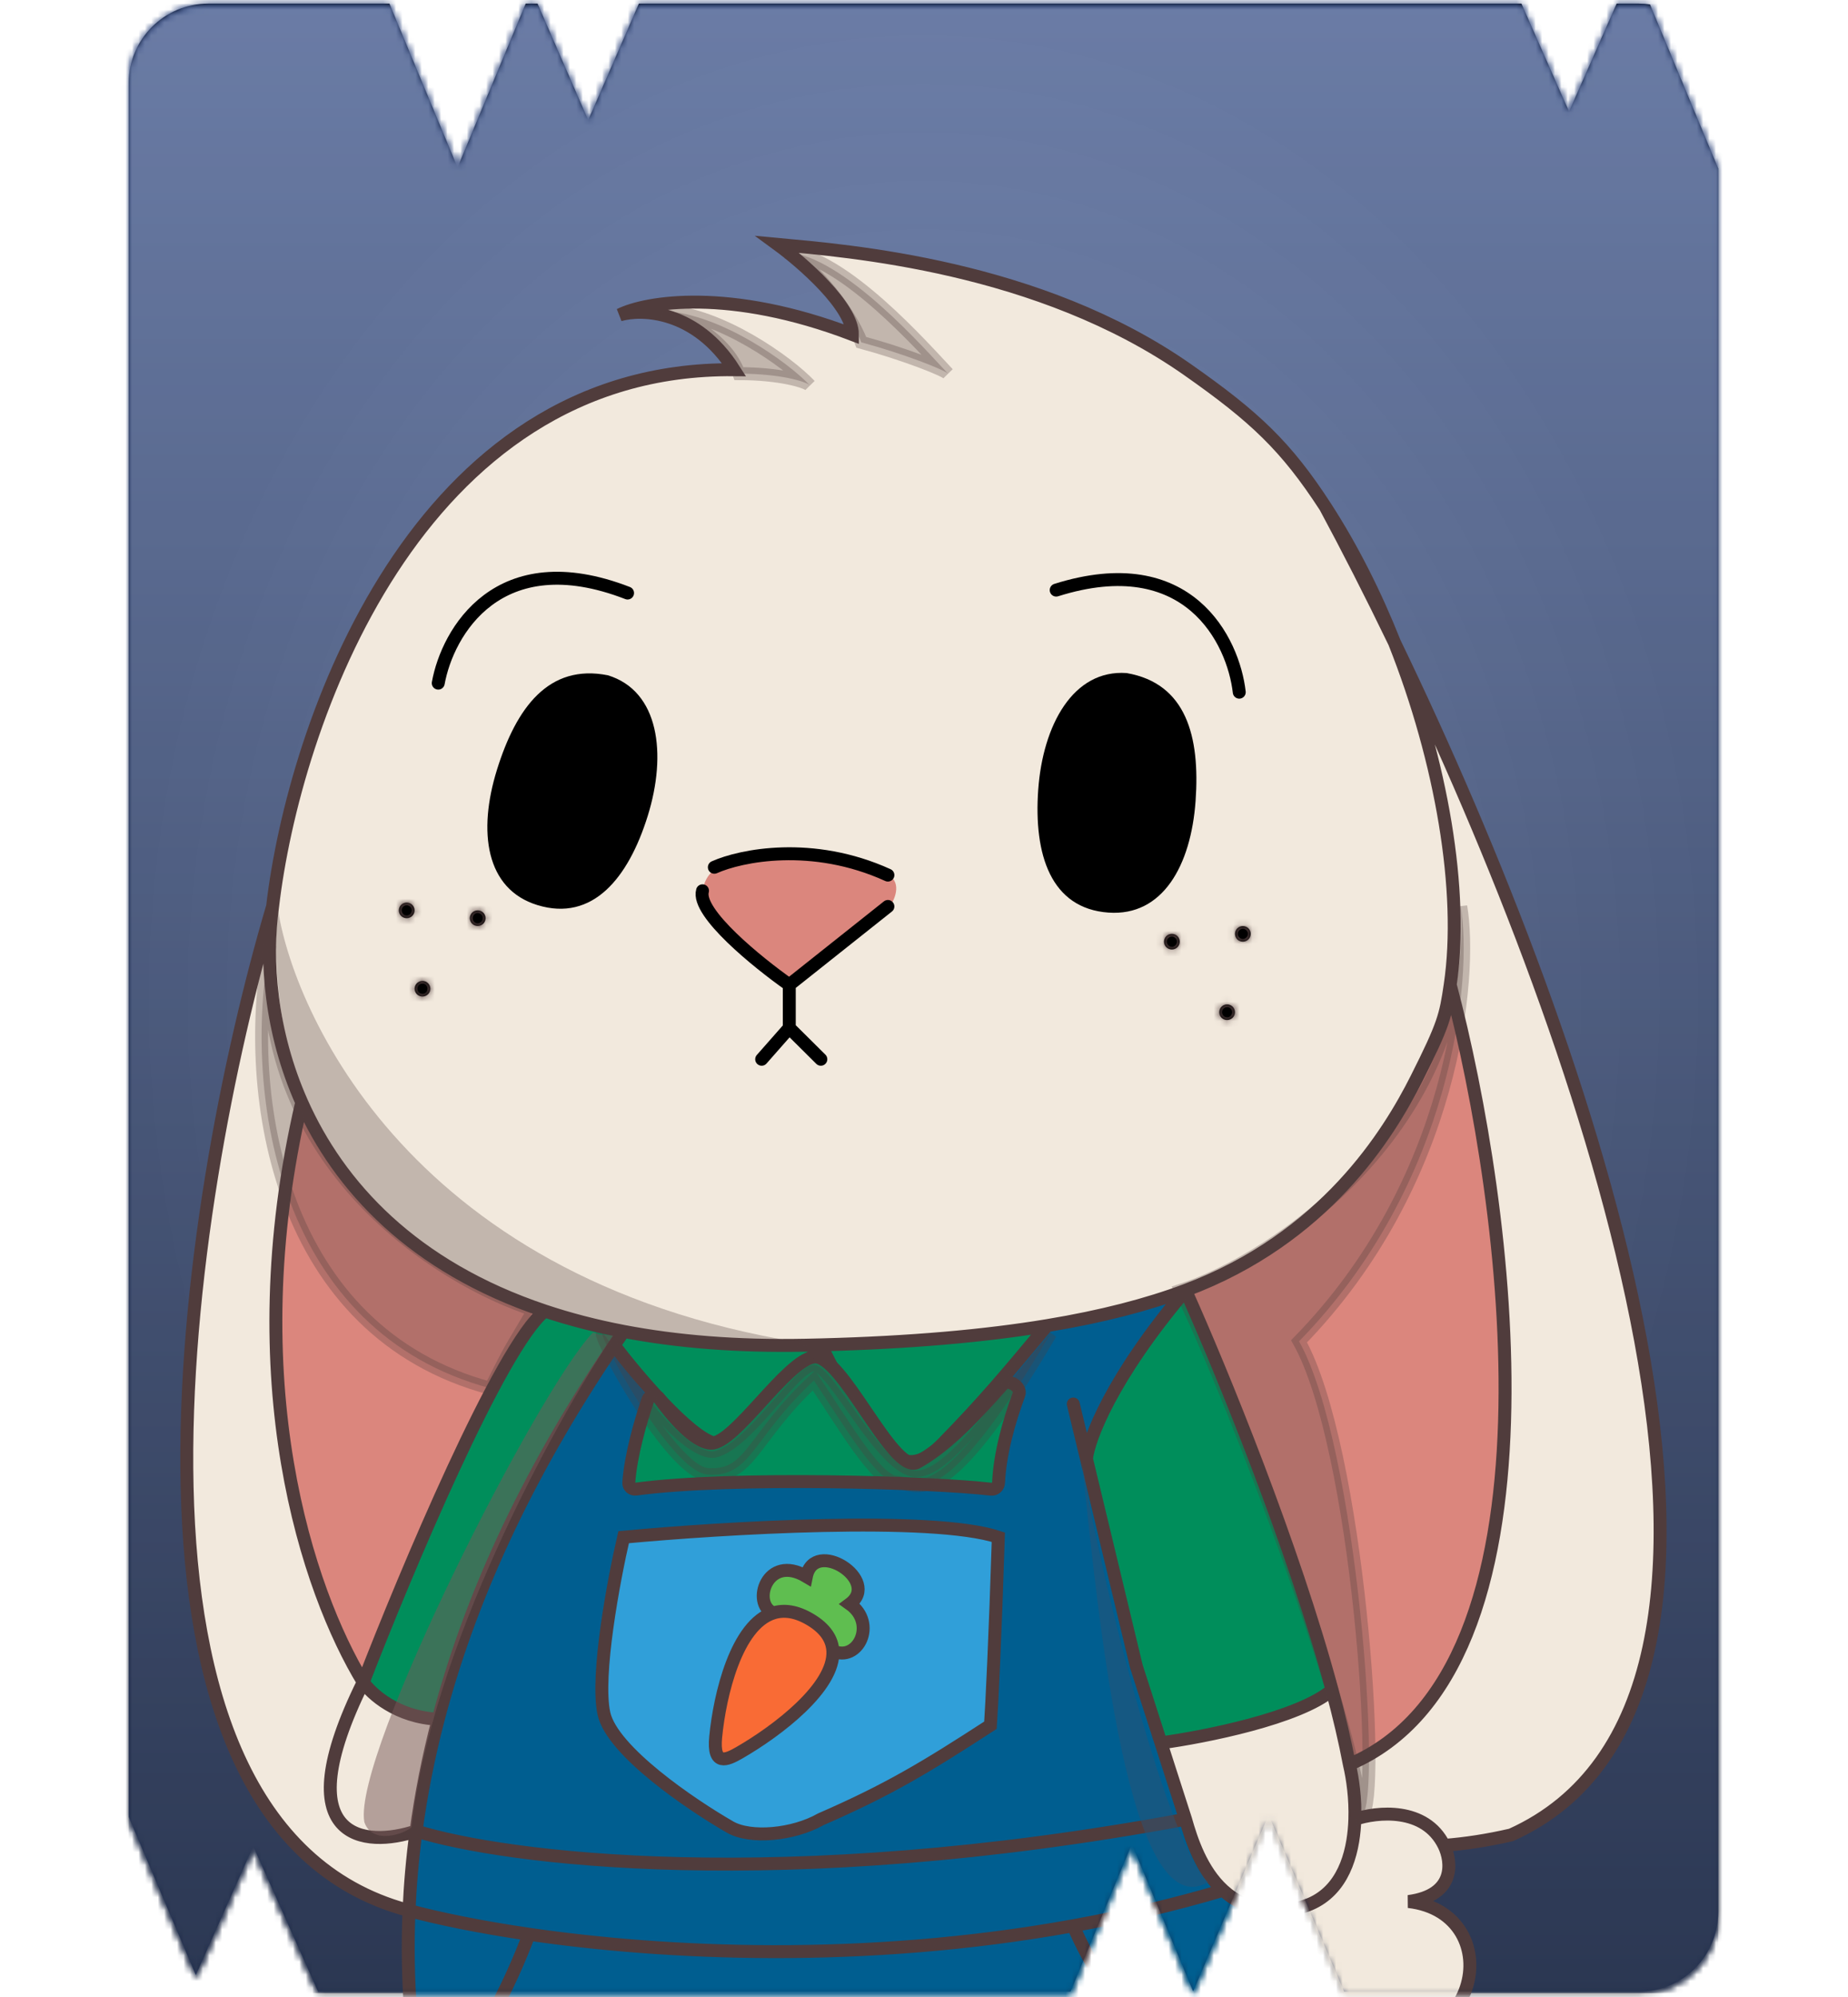 <svg width="287" height="310" viewBox="0 0 287 310" fill="none" xmlns="http://www.w3.org/2000/svg">
<mask id="path-1-inside-1_1481_9975" fill="white">
<path d="M71.061 25.992L81.64 0.562H83.485L91.352 18.645L99.219 0.562H236.286L243.678 17.314L251.07 0.562H254.496C255.093 0.562 255.679 0.606 256.253 0.688L266.839 26.132V296.784C266.839 303.601 261.313 309.127 254.496 309.127H208.745L197.014 281.688L185.298 309.088L175.782 286.213L166.25 309.127H49.401L39.332 286.553L30.409 306.553L19.987 282.006V12.905C19.987 6.089 25.514 0.562 32.33 0.562H60.481L71.061 25.992Z"/>
</mask>
<path d="M71.061 25.992L81.64 0.562H83.485L91.352 18.645L99.219 0.562H236.286L243.678 17.314L251.07 0.562H254.496C255.093 0.562 255.679 0.606 256.253 0.688L266.839 26.132V296.784C266.839 303.601 261.313 309.127 254.496 309.127H208.745L197.014 281.688L185.298 309.088L175.782 286.213L166.25 309.127H49.401L39.332 286.553L30.409 306.553L19.987 282.006V12.905C19.987 6.089 25.514 0.562 32.33 0.562H60.481L71.061 25.992Z" fill="url(#paint0_linear_1481_9975)"/>
<path d="M71.061 25.992L67.642 27.414L71.061 35.632L74.479 27.414L71.061 25.992ZM81.64 0.562V-3.14H79.17L78.221 -0.86L81.64 0.562ZM83.485 0.562L86.881 -0.915L85.912 -3.14L83.485 -3.14V0.562ZM91.352 18.645L87.956 20.122L91.351 27.926L94.747 20.122L91.352 18.645ZM99.219 0.562V-3.14H96.792L95.823 -0.915L99.219 0.562ZM236.286 0.562L239.674 -0.932L238.7 -3.14L236.286 -3.14V0.562ZM243.678 17.314L240.29 18.809L243.678 26.486L247.065 18.809L243.678 17.314ZM251.07 0.562V-3.14H248.657L247.683 -0.932L251.07 0.562ZM256.253 0.688L259.672 -0.735L258.862 -2.681L256.775 -2.978L256.253 0.688ZM266.839 26.132H270.542V25.392L270.258 24.709L266.839 26.132ZM208.745 309.127L205.34 310.583L206.301 312.83H208.745V309.127ZM197.014 281.688L200.418 280.232L197.014 272.269L193.609 280.232L197.014 281.688ZM185.298 309.088L181.879 310.51L185.251 318.616L188.702 310.544L185.298 309.088ZM175.782 286.213L179.201 284.791L175.782 276.572L172.363 284.791L175.782 286.213ZM166.25 309.127V312.83H168.72L169.669 310.549L166.25 309.127ZM49.401 309.127L46.02 310.635L46.999 312.83H49.401V309.127ZM39.332 286.553L42.714 285.044L39.332 277.464L35.95 285.044L39.332 286.553ZM30.409 306.553L27.001 308L30.325 315.829L33.791 308.061L30.409 306.553ZM19.987 282.006H16.285V282.759L16.579 283.453L19.987 282.006ZM60.481 0.562L63.9 -0.86L62.951 -3.14H60.481V0.562ZM71.061 25.992L74.479 27.414L85.058 1.985L81.64 0.562L78.221 -0.86L67.642 24.57L71.061 25.992ZM81.64 0.562V4.265H83.485V0.562V-3.14H81.64V0.562ZM83.485 0.562L80.09 2.04L87.956 20.122L91.352 18.645L94.747 17.167L86.881 -0.915L83.485 0.562ZM91.352 18.645L94.747 20.122L102.614 2.04L99.219 0.562L95.823 -0.915L87.956 17.167L91.352 18.645ZM99.219 0.562V4.265H236.286V0.562V-3.14H99.219V0.562ZM236.286 0.562L232.898 2.057L240.29 18.809L243.678 17.314L247.065 15.82L239.674 -0.932L236.286 0.562ZM243.678 17.314L247.065 18.809L254.458 2.057L251.07 0.562L247.683 -0.932L240.29 15.819L243.678 17.314ZM251.07 0.562V4.265H254.496V0.562V-3.14H251.07V0.562ZM254.496 0.562V4.265C254.913 4.265 255.325 4.295 255.731 4.353L256.253 0.688L256.775 -2.978C256.033 -3.084 255.272 -3.14 254.496 -3.14V0.562ZM256.253 0.688L252.834 2.11L263.42 27.554L266.839 26.132L270.258 24.709L259.672 -0.735L256.253 0.688ZM266.839 26.132H263.136V296.784H266.839H270.542V26.132H266.839ZM266.839 296.784H263.136C263.136 301.556 259.268 305.424 254.496 305.424V309.127V312.83C263.358 312.83 270.542 305.646 270.542 296.784H266.839ZM254.496 309.127V305.424H208.745V309.127V312.83H254.496V309.127ZM208.745 309.127L212.15 307.671L200.418 280.232L197.014 281.688L193.609 283.143L205.34 310.583L208.745 309.127ZM197.014 281.688L193.609 280.232L181.893 307.632L185.298 309.088L188.702 310.544L200.418 283.143L197.014 281.688ZM185.298 309.088L188.717 307.666L179.201 284.791L175.782 286.213L172.363 287.635L181.879 310.51L185.298 309.088ZM175.782 286.213L172.363 284.791L162.831 307.705L166.25 309.127L169.669 310.549L179.201 287.635L175.782 286.213ZM166.25 309.127V305.424H49.401V309.127V312.83H166.25V309.127ZM49.401 309.127L52.783 307.619L42.714 285.044L39.332 286.553L35.95 288.061L46.02 310.635L49.401 309.127ZM39.332 286.553L35.95 285.044L27.028 305.044L30.409 306.553L33.791 308.061L42.714 288.061L39.332 286.553ZM30.409 306.553L33.818 305.106L23.396 280.559L19.987 282.006L16.579 283.453L27.001 308L30.409 306.553ZM19.987 282.006H23.69V12.905H19.987H16.285V282.006H19.987ZM19.987 12.905H23.69C23.69 8.134 27.558 4.265 32.33 4.265V0.562V-3.14C23.468 -3.14 16.285 4.044 16.285 12.905H19.987ZM32.33 0.562V4.265H60.481V0.562V-3.14H32.33V0.562ZM60.481 0.562L57.063 1.985L67.642 27.414L71.061 25.992L74.479 24.57L63.9 -0.86L60.481 0.562Z" fill="url(#paint1_linear_1481_9975)" mask="url(#path-1-inside-1_1481_9975)"/>
<mask id="mask0_1481_9975" style="mask-type:alpha" maskUnits="userSpaceOnUse" x="19" y="1" width="248" height="309">
<mask id="path-3-inside-2_1481_9975" fill="white">
<path d="M71.061 26.43L81.64 1H83.485L91.352 19.082L99.219 1H236.286L243.678 17.752L251.07 1H254.496C255.093 1 255.679 1.043 256.253 1.125L266.839 26.569V297.222C266.839 304.038 261.313 309.564 254.496 309.564H208.745L197.014 282.125L185.298 309.525L175.782 286.65L166.25 309.564H49.401L39.332 286.99L30.409 306.99L19.987 282.443V13.343C19.987 6.526 25.514 1 32.33 1H60.481L71.061 26.43Z"/>
</mask>
<path d="M71.061 26.43L81.64 1H83.485L91.352 19.082L99.219 1H236.286L243.678 17.752L251.07 1H254.496C255.093 1 255.679 1.043 256.253 1.125L266.839 26.569V297.222C266.839 304.038 261.313 309.564 254.496 309.564H208.745L197.014 282.125L185.298 309.525L175.782 286.65L166.25 309.564H49.401L39.332 286.99L30.409 306.99L19.987 282.443V13.343C19.987 6.526 25.514 1 32.33 1H60.481L71.061 26.43Z" fill="url(#paint2_linear_1481_9975)"/>
<path d="M71.061 26.43L67.642 27.852L71.061 36.07L74.479 27.852L71.061 26.43ZM81.64 1V-2.703H79.17L78.221 -0.422L81.64 1ZM83.485 1L86.881 -0.477L85.912 -2.703L83.485 -2.703V1ZM91.352 19.082L87.956 20.559L91.351 28.364L94.747 20.559L91.352 19.082ZM99.219 1V-2.703H96.792L95.823 -0.477L99.219 1ZM236.286 1L239.674 -0.495L238.7 -2.703L236.286 -2.703V1ZM243.678 17.752L240.29 19.247L243.678 26.924L247.065 19.247L243.678 17.752ZM251.07 1V-2.703H248.657L247.683 -0.495L251.07 1ZM256.253 1.125L259.672 -0.297L258.862 -2.243L256.775 -2.541L256.253 1.125ZM266.839 26.569H270.542V25.83L270.258 25.147L266.839 26.569ZM208.745 309.564L205.34 311.02L206.301 313.267H208.745V309.564ZM197.014 282.125L200.418 280.669L197.014 272.706L193.609 280.669L197.014 282.125ZM185.298 309.525L181.879 310.948L185.251 319.053L188.702 310.981L185.298 309.525ZM175.782 286.65L179.201 285.228L175.782 277.01L172.363 285.228L175.782 286.65ZM166.25 309.564V313.267H168.72L169.669 310.987L166.25 309.564ZM49.401 309.564L46.02 311.073L46.999 313.267H49.401V309.564ZM39.332 286.99L42.714 285.482L39.332 277.901L35.95 285.482L39.332 286.99ZM30.409 306.99L27.001 308.437L30.325 316.267L33.791 308.499L30.409 306.99ZM19.987 282.443H16.285V283.197L16.579 283.89L19.987 282.443ZM60.481 1L63.9 -0.422L62.951 -2.703H60.481V1ZM71.061 26.43L74.479 27.852L85.058 2.422L81.64 1L78.221 -0.422L67.642 25.007L71.061 26.43ZM81.64 1V4.703H83.485V1V-2.703H81.64V1ZM83.485 1L80.09 2.477L87.956 20.559L91.352 19.082L94.747 17.605L86.881 -0.477L83.485 1ZM91.352 19.082L94.747 20.559L102.614 2.477L99.219 1L95.823 -0.477L87.956 17.605L91.352 19.082ZM99.219 1V4.703H236.286V1V-2.703H99.219V1ZM236.286 1L232.898 2.495L240.29 19.247L243.678 17.752L247.065 16.257L239.674 -0.495L236.286 1ZM243.678 17.752L247.065 19.247L254.458 2.495L251.07 1L247.683 -0.495L240.29 16.257L243.678 17.752ZM251.07 1V4.703H254.496V1V-2.703H251.07V1ZM254.496 1V4.703C254.913 4.703 255.325 4.733 255.731 4.791L256.253 1.125L256.775 -2.541C256.033 -2.647 255.272 -2.703 254.496 -2.703V1ZM256.253 1.125L252.834 2.547L263.42 27.992L266.839 26.569L270.258 25.147L259.672 -0.297L256.253 1.125ZM266.839 26.569H263.136V297.222H266.839H270.542V26.569H266.839ZM266.839 297.222H263.136C263.136 301.993 259.268 305.862 254.496 305.862V309.564V313.267C263.358 313.267 270.542 306.083 270.542 297.222H266.839ZM254.496 309.564V305.862H208.745V309.564V313.267H254.496V309.564ZM208.745 309.564L212.15 308.109L200.418 280.669L197.014 282.125L193.609 283.581L205.34 311.02L208.745 309.564ZM197.014 282.125L193.609 280.669L181.893 308.07L185.298 309.525L188.702 310.981L200.418 283.581L197.014 282.125ZM185.298 309.525L188.717 308.103L179.201 285.228L175.782 286.65L172.363 288.073L181.879 310.948L185.298 309.525ZM175.782 286.65L172.363 285.228L162.831 308.142L166.25 309.564L169.669 310.987L179.201 288.073L175.782 286.65ZM166.25 309.564V305.862H49.401V309.564V313.267H166.25V309.564ZM49.401 309.564L52.783 308.056L42.714 285.482L39.332 286.99L35.95 288.499L46.02 311.073L49.401 309.564ZM39.332 286.99L35.95 285.482L27.028 305.482L30.409 306.99L33.791 308.499L42.714 288.499L39.332 286.99ZM30.409 306.99L33.818 305.543L23.396 280.996L19.987 282.443L16.579 283.89L27.001 308.437L30.409 306.99ZM19.987 282.443H23.69V13.343H19.987H16.285V282.443H19.987ZM19.987 13.343H23.69C23.69 8.571 27.558 4.703 32.33 4.703V1V-2.703C23.468 -2.703 16.285 4.481 16.285 13.343H19.987ZM32.33 1V4.703H60.481V1V-2.703H32.33V1ZM60.481 1L57.063 2.422L67.642 27.852L71.061 26.43L74.479 25.007L63.9 -0.422L60.481 1Z" fill="url(#paint3_linear_1481_9975)" mask="url(#path-3-inside-2_1481_9975)"/>
</mask>
<g mask="url(#mask0_1481_9975)">
<g style="mix-blend-mode:overlay">
<rect x="19.987" y="0.562" width="246.852" height="308.777" fill="url(#paint4_linear_1481_9975)"/>
</g>
<rect x="19.987" y="0.562" width="246.852" height="309.438" fill="url(#paint5_radial_1481_9975)" fill-opacity="0.2"/>
<path d="M114.004 57.387C64.51 56.901 45.602 112.721 42.335 140.692C41.173 148.984 42.001 160.179 46.858 171.097C52.623 184.056 64.067 196.626 84.601 203.485C88.371 204.745 92.448 205.811 96.852 206.653C105.061 208.221 114.408 209.007 125.03 208.796C125.855 208.78 126.671 208.761 127.48 208.74C141.418 208.38 152.956 207.349 162.605 205.756C171.138 204.348 178.192 202.499 184.121 200.284C205.758 192.201 215.687 175.961 219.975 167.448C224.263 158.935 224.517 157.639 225.223 152.854C227.354 138.418 223.896 118.169 216.574 99.74C212.883 92.101 209.254 85.009 205.839 78.67C199.725 69.249 194.861 64.685 184.447 57.387C161.345 41.197 131.564 38.943 120.742 37.93C124.621 40.767 132.38 47.537 132.38 51.915C113.269 44.618 100.324 46.848 96.24 48.874C99.711 47.861 108.123 48.145 114.004 57.387Z" fill="#F2E9DD"/>
<path d="M56.411 261.091C44.149 285.9 56.775 286.832 64.621 284.197C65.373 278.615 66.496 272.826 68.062 266.84C61.692 266.575 57.64 262.896 56.411 261.091Z" fill="#F2E9DD"/>
<path d="M200.374 296.358C206.579 295.555 209.232 290.905 210.09 285.738C210.275 284.629 210.376 283.496 210.412 282.373C210.514 279.222 210.103 276.143 209.562 273.86C208.881 270.257 207.963 266.365 206.872 262.307C201.78 266.685 187.038 269.603 180.303 270.516L184.121 282.373C185.028 285.572 186.577 290.31 189.96 293.402C191.729 295.019 193.999 296.185 196.941 296.447C197.996 296.541 199.138 296.518 200.374 296.358Z" fill="#F2E9DD"/>
<path d="M42.335 140.692C28.655 186.965 13.668 282.897 63.162 296.447C63.281 296.48 63.401 296.512 63.523 296.545C63.695 292.55 64.051 288.433 64.621 284.197C56.775 286.832 44.149 285.9 56.411 261.091C47.838 247.011 36.778 214.452 46.858 171.097C42.001 160.179 41.173 148.984 42.335 140.692Z" fill="#F2E9DD"/>
<path d="M225.223 152.854C234.296 187.109 243.865 259.266 209.562 273.86C210.103 276.143 210.514 279.222 210.412 282.373C213.804 281.225 221.323 280.429 224.263 286.428C227.551 286.177 231.021 285.65 234.677 284.805C281.893 263.54 247.111 162.932 216.574 99.74C223.896 118.169 227.354 138.418 225.223 152.854Z" fill="#F2E9DD"/>
<path d="M210.09 285.738C209.232 290.905 206.579 295.555 200.374 296.358C199.138 296.518 197.996 296.541 196.941 296.447C197.625 299.923 197.064 314.862 196.698 321.897C200.09 323.721 207.043 325.181 207.724 316.425C230.389 321.897 234.677 296.967 218.75 295.142C226.101 294.169 225.488 288.927 224.263 286.428C221.323 280.429 213.804 281.225 210.412 282.373C210.376 283.496 210.275 284.629 210.09 285.738Z" fill="#F2E9DD"/>
<path d="M102.274 396.196C103.727 396.196 105.906 390.045 106.814 386.969C98.059 387.408 85.325 387.653 80.484 386.356V391.69C79.425 391.69 77.307 392.231 77.307 394.394C78.669 397.098 100.459 396.196 102.274 396.196Z" fill="#F2E9DD"/>
<path d="M152.595 384.238C153.82 388.389 156.76 396.69 158.72 396.69C161.17 396.69 190.573 397.906 192.411 394.257C192.411 391.339 189.552 390.609 188.123 390.609V383.411C181.591 385.161 164.408 384.831 152.595 384.238Z" fill="#F2E9DD"/>
<path d="M225.223 152.854C224.517 157.639 224.263 158.935 219.975 167.448C215.687 175.961 205.758 192.201 184.121 200.284C189.739 212.797 200.895 240.066 206.872 262.307C207.963 266.365 208.881 270.257 209.562 273.86C243.865 259.266 234.296 187.109 225.223 152.854Z" fill="#DB867D"/>
<path d="M144.631 369.935C161.293 374.313 182.61 370.745 189.96 368.111C191.579 363.29 194.144 343.764 195.794 329.802C180.369 323.965 169.96 306.769 166.683 298.9C134.113 304.792 103.2 303.286 82.151 300.22C79.666 307.04 72.868 321.776 65.553 326.154C69.841 349.786 75.685 366.734 79.123 375.017C84.57 376.97 100.368 379.613 112.715 376.369C112.715 371.018 120.333 345.885 124.417 334.468C127.013 335.191 129.567 335.727 131.768 335.883C137.158 342.693 142.59 361.422 144.631 369.935Z" fill="#005E90"/>
<path fill-rule="evenodd" clip-rule="evenodd" d="M184.121 282.373L180.303 270.516L176.484 258.658L168.731 226.431C169.056 223.39 172.589 213.904 184.121 200.284C178.192 202.499 171.138 204.348 162.605 205.756C156.284 213.338 152.743 217.578 146.469 223.998C145.244 225.215 142.671 227.89 139.731 226.431C136.301 225.458 130.134 214.231 127.48 208.74C123.805 213.826 115.351 223.998 110.941 223.998C107.021 223.025 98.935 213.458 95.382 208.796C81.198 229.701 72.695 249.132 68.062 266.84C66.496 272.826 65.373 278.615 64.621 284.197C78.21 288.454 121.135 294.048 184.121 282.373ZM93.79 265.955C92.516 260.118 95.301 245.281 96.852 238.592C111.962 237.173 144.754 235.187 155.045 238.592C154.555 254.159 154.024 264.942 153.82 267.779C143.678 274.363 137.952 277.81 127.48 282.373C123.192 284.805 116.569 285.413 113.391 283.589C107.388 280.143 95.064 271.793 93.79 265.955Z" fill="#005E90"/>
<path d="M176.484 258.658L180.303 270.516C187.038 269.603 201.78 266.685 206.872 262.307C200.895 240.066 189.739 212.797 184.121 200.284C172.589 213.904 169.056 223.39 168.731 226.431L176.484 258.658Z" fill="#008E5B"/>
<path d="M184.121 282.373C121.135 294.048 78.21 288.454 64.621 284.197C64.051 288.433 63.695 292.55 63.523 296.545C68.171 297.789 74.512 299.107 82.151 300.22C103.2 303.286 134.113 304.792 166.683 298.9C174.386 297.507 182.181 295.7 189.96 293.402C186.577 290.31 185.028 285.572 184.121 282.373Z" fill="#005E90"/>
<path d="M65.553 326.154C72.868 321.776 79.666 307.04 82.151 300.22C74.512 299.107 68.171 297.789 63.523 296.545C63.058 307.341 63.936 317.239 65.553 326.154Z" fill="#005E90"/>
<path d="M112.715 376.369C100.368 379.613 84.57 376.97 79.123 375.017C77.307 373.214 74.583 383.128 79.123 385.832C79.454 386.029 79.915 386.203 80.484 386.356C85.325 387.653 98.059 387.408 106.814 386.969C108.312 386.894 109.694 386.813 110.9 386.733C112.262 385.081 114.531 380.695 112.715 376.369Z" fill="#005E90"/>
<path d="M189.96 368.111C182.61 370.745 161.293 374.313 144.631 369.935C142.181 375.772 145.244 381.691 147.082 383.92C148.708 384.028 150.573 384.137 152.595 384.238C164.408 384.831 181.591 385.161 188.123 383.411C188.892 383.205 189.513 382.971 189.96 382.704C196.086 379.056 192.411 365.678 189.96 368.111Z" fill="#005E90"/>
<path d="M196.698 321.897C197.064 314.862 197.625 299.923 196.941 296.447C193.999 296.185 191.729 295.019 189.96 293.402C182.181 295.7 174.386 297.507 166.683 298.9C169.96 306.769 180.369 323.965 195.794 329.802C196.142 326.856 196.449 324.158 196.698 321.897Z" fill="#005E90"/>
<path d="M96.852 238.592C95.301 245.281 92.516 260.118 93.79 265.955C95.064 271.793 107.388 280.143 113.391 283.589C116.569 285.413 123.192 284.805 127.48 282.373C137.952 277.81 143.678 274.363 153.82 267.779C154.024 264.942 154.555 254.159 155.045 238.592C144.754 235.187 111.962 237.173 96.852 238.592Z" fill="#309FD9"/>
<path d="M46.858 171.097C36.778 214.452 47.838 247.011 56.411 261.091C62.949 244.172 77.741 208.965 84.601 203.485C64.067 196.626 52.623 184.056 46.858 171.097Z" fill="#DB867D"/>
<path d="M96.852 206.653C92.448 205.811 88.371 204.745 84.601 203.485C77.741 208.965 62.949 244.172 56.411 261.091C57.64 262.896 61.692 266.575 68.062 266.84C72.695 249.132 81.198 229.701 95.382 208.796C95.865 208.083 96.356 207.369 96.852 206.653Z" fill="#008E5B"/>
<path d="M125.03 208.796C114.408 209.007 105.061 208.221 96.852 206.653C96.356 207.369 95.865 208.083 95.382 208.796C98.935 213.458 107.021 223.025 110.941 223.998C115.351 223.998 123.805 213.826 127.48 208.74C126.671 208.761 125.855 208.78 125.03 208.796Z" fill="#008E5B"/>
<path d="M127.48 208.74C130.134 214.231 136.301 225.458 139.731 226.431C142.671 227.89 145.244 225.215 146.469 223.998C152.743 217.578 156.284 213.338 162.605 205.756C152.956 207.349 141.418 208.38 127.48 208.74Z" fill="#008E5B"/>
<path d="M42.335 140.692C45.602 112.721 64.51 56.901 114.004 57.387C108.123 48.145 99.711 47.861 96.24 48.874C100.324 46.848 113.269 44.618 132.38 51.915C132.38 47.537 124.621 40.767 120.742 37.93C131.564 38.943 161.345 41.197 184.447 57.387C194.861 64.685 199.725 69.249 205.839 78.67M42.335 140.692C28.655 186.965 13.668 282.897 63.162 296.447C63.281 296.48 63.401 296.512 63.523 296.545M42.335 140.692C41.173 148.984 42.001 160.179 46.858 171.097M205.839 78.67C209.254 85.009 212.883 92.101 216.574 99.74M205.839 78.67C209.979 85.05 213.596 92.245 216.574 99.74M166.683 217.918L168.731 226.431M225.223 152.854C224.517 157.639 224.263 158.935 219.975 167.448C215.687 175.961 205.758 192.201 184.121 200.284M225.223 152.854C234.296 187.109 243.865 259.266 209.562 273.86M225.223 152.854C227.354 138.418 223.896 118.169 216.574 99.74M209.562 273.86C208.881 270.257 207.963 266.365 206.872 262.307M209.562 273.86C210.103 276.143 210.514 279.222 210.412 282.373M184.121 200.284C189.739 212.797 200.895 240.066 206.872 262.307M184.121 200.284C172.589 213.904 169.056 223.39 168.731 226.431M184.121 200.284C178.192 202.499 171.138 204.348 162.605 205.756M184.121 282.373L180.303 270.516M184.121 282.373C121.135 294.048 78.21 288.454 64.621 284.197M184.121 282.373C185.028 285.572 186.577 290.31 189.96 293.402M180.303 270.516L176.484 258.658L168.731 226.431M180.303 270.516C187.038 269.603 201.78 266.685 206.872 262.307M210.412 282.373C210.376 283.496 210.275 284.629 210.09 285.738C209.232 290.905 206.579 295.555 200.374 296.358C199.138 296.518 197.996 296.541 196.941 296.447M210.412 282.373C213.804 281.225 221.323 280.429 224.263 286.428M224.263 286.428C227.551 286.177 231.021 285.65 234.677 284.805C281.893 263.54 247.111 162.932 216.574 99.74M224.263 286.428C225.488 288.927 226.101 294.169 218.75 295.142C234.677 296.967 230.389 321.897 207.724 316.425C207.043 325.181 200.09 323.722 196.698 321.897M196.698 321.897C197.064 314.862 197.625 299.923 196.941 296.447M196.698 321.897C196.449 324.158 196.142 326.856 195.794 329.802M189.96 368.111C182.61 370.745 161.293 374.313 144.631 369.935M189.96 368.111C192.411 365.678 196.086 379.056 189.96 382.704C189.513 382.971 188.892 383.205 188.123 383.411M189.96 368.111C191.579 363.29 194.144 343.764 195.794 329.802M196.941 296.447C193.999 296.185 191.729 295.019 189.96 293.402M144.631 369.935C142.181 375.772 145.244 381.691 147.082 383.92C148.708 384.028 150.573 384.137 152.595 384.238M144.631 369.935C142.59 361.422 137.158 342.693 131.768 335.883C129.567 335.727 127.013 335.191 124.417 334.468M152.595 384.238C153.82 388.389 156.76 396.69 158.72 396.69C161.17 396.69 190.573 397.906 192.411 394.257C192.411 391.339 189.552 390.609 188.123 390.609V383.411M152.595 384.238C164.408 384.831 181.591 385.161 188.123 383.411M46.858 171.097C36.778 214.452 47.838 247.011 56.411 261.091M46.858 171.097C52.623 184.056 64.067 196.626 84.601 203.485M79.123 375.017C75.685 366.734 69.841 349.786 65.553 326.154M79.123 375.017C84.57 376.97 100.368 379.613 112.715 376.369M79.123 375.017C77.307 373.214 74.583 383.128 79.123 385.832C79.454 386.029 79.915 386.203 80.484 386.356M96.852 206.653C105.061 208.221 114.408 209.007 125.03 208.796C125.855 208.78 126.671 208.761 127.48 208.74M96.852 206.653C92.448 205.811 88.371 204.745 84.601 203.485M96.852 206.653C96.356 207.369 95.865 208.083 95.382 208.796M64.621 284.197C56.775 286.832 44.149 285.9 56.411 261.091M64.621 284.197C65.373 278.615 66.496 272.826 68.062 266.84M64.621 284.197C64.051 288.433 63.695 292.55 63.523 296.545M56.411 261.091C62.949 244.172 77.741 208.965 84.601 203.485M56.411 261.091C57.64 262.896 61.692 266.575 68.062 266.84M68.062 266.84C72.695 249.132 81.198 229.701 95.382 208.796M95.382 208.796C98.935 213.458 107.021 223.026 110.941 223.998C115.351 223.998 123.805 213.826 127.48 208.74M127.48 208.74C130.134 214.231 136.301 225.458 139.731 226.431C142.671 227.89 145.244 225.215 146.469 223.998C152.743 217.578 156.284 213.338 162.605 205.756M127.48 208.74C141.418 208.38 152.956 207.349 162.605 205.756M189.96 293.402C182.181 295.7 174.386 297.507 166.683 298.9M82.151 300.22C79.666 307.04 72.868 321.776 65.553 326.154M82.151 300.22C103.2 303.286 134.113 304.792 166.683 298.9M82.151 300.22C74.512 299.107 68.171 297.789 63.523 296.545M65.553 326.154C63.936 317.239 63.058 307.341 63.523 296.545M166.683 298.9C169.96 306.769 180.369 323.965 195.794 329.802M110.328 329.194C113.241 330.571 118.922 332.938 124.417 334.468M124.417 334.468C120.333 345.885 112.715 371.018 112.715 376.369M112.715 376.369C114.531 380.695 112.262 385.081 110.9 386.733C109.694 386.813 108.312 386.894 106.814 386.969M106.814 386.969C105.906 390.045 103.727 396.196 102.274 396.196C100.459 396.196 78.669 397.098 77.307 394.394C77.307 392.231 79.425 391.69 80.484 391.69V386.356M106.814 386.969C98.059 387.408 85.325 387.653 80.484 386.356M96.852 238.592C95.301 245.281 92.516 260.118 93.79 265.955C95.064 271.793 107.388 280.143 113.391 283.589C116.569 285.413 123.192 284.805 127.48 282.373C137.952 277.81 143.678 274.363 153.82 267.779C154.024 264.942 154.555 254.159 155.045 238.592C144.754 235.187 111.962 237.173 96.852 238.592Z" stroke="#503C3C" stroke-width="2.009" stroke-linecap="round"/>
<path d="M111.147 269.617C110.708 274.176 112.852 273.181 114.822 272.049C120.711 268.664 129.659 261.87 129.344 256.239C129.243 254.452 128.21 252.782 125.848 251.375C123.654 250.068 121.746 249.834 120.097 250.353C114.382 252.154 111.781 263.01 111.147 269.617Z" fill="#F96B35"/>
<path d="M120.097 250.353C121.746 249.834 123.654 250.068 125.848 251.375C128.21 252.782 129.243 254.452 129.344 256.239C133.197 258.063 136.259 251.992 131.972 248.952C136.872 245.305 126.459 238.616 125.233 244.695C119.108 241.047 116.658 248.942 120.097 250.353Z" fill="#5FBE50"/>
<path d="M120.097 250.353C114.382 252.154 111.781 263.01 111.147 269.617C110.708 274.176 112.852 273.181 114.822 272.049C120.711 268.664 129.659 261.87 129.344 256.239M120.097 250.353C121.746 249.834 123.654 250.068 125.848 251.375C128.21 252.782 129.243 254.452 129.344 256.239M120.097 250.353C116.658 248.942 119.108 241.047 125.233 244.695C126.459 238.616 136.872 245.305 131.972 248.952C136.259 251.992 133.197 258.063 129.344 256.239" stroke="#503C3C" stroke-width="2.009"/>
<path d="M102.378 217.052C101.901 216.398 100.885 216.509 100.62 217.273C99.516 220.453 97.927 225.986 97.653 230.126C97.613 230.741 98.153 231.212 98.763 231.129C113.612 229.131 144.766 230.071 153.907 231.143C154.519 231.215 155.05 230.741 155.079 230.125C155.289 225.658 156.653 220.725 158.25 216.421C158.673 215.281 156.563 213.933 155.758 214.845C150.286 221.038 146.447 224.765 142.329 227.039C138.499 228.555 130.69 210.013 126.402 210.621C122.114 211.229 114.151 223.999 110.476 223.999C107.807 223.999 104.17 219.511 102.378 217.052Z" fill="#008E5B" stroke="#503C3C" stroke-width="2.009"/>
<path d="M168.056 227.043C170.63 252.185 175.406 299.403 187.657 292.106C181.683 287.173 171.059 246.056 168.056 227.043Z" fill="#2A5375" fill-opacity="0.5"/>
<path d="M56.605 282.869C57.862 286.429 62.89 284.6 63.922 283.589C66.911 256.248 85.667 221.541 95.217 207.302C92.099 206.972 93.937 207.405 92.099 206.797C83.397 215.932 54.851 272.235 56.569 282.734C56.577 282.782 56.589 282.823 56.605 282.869Z" fill="#775959" fill-opacity="0.5"/>
<path d="M127.014 208.799C97.408 211.028 39.174 200.529 43.095 140.695C45.353 156.694 63.81 199.803 127.014 208.799Z" fill="#503C3C" fill-opacity="0.3"/>
<path d="M76.172 215.485C43.34 206.729 37.581 170.285 41.869 146.773C39.909 180.825 68.413 198.662 82.91 203.324C78.623 210.621 79.848 208.188 76.172 215.485Z" fill="#503C3C" fill-opacity="0.3" stroke="#503C3C" stroke-opacity="0.3" stroke-width="2.009"/>
<path d="M226.862 140.695C228.822 174.747 197.868 195.624 183.371 200.286C192.757 219.791 209.405 264.851 211.548 281.767C214.611 279.335 210.935 224.609 201.747 208.191C225.853 183.502 228.701 151.531 226.862 140.695Z" fill="#503C3C" fill-opacity="0.3" stroke="#503C3C" stroke-opacity="0.3" stroke-width="2.009"/>
<path d="M114.764 57.995C112.804 52.644 106.189 49.279 103.126 48.266C111.947 48.752 122.319 56.17 125.79 59.819C125.178 59.211 121.135 57.995 114.764 57.995Z" fill="#503C3C" fill-opacity="0.3" stroke="#503C3C" stroke-opacity="0.3" stroke-width="2.009"/>
<path d="M133.754 53.13C131.794 47.779 125.178 40.158 122.115 39.145C130.936 39.631 143.759 54.346 147.23 57.995C146.617 57.387 140.492 54.954 133.754 53.13Z" fill="#503C3C" fill-opacity="0.3" stroke="#503C3C" stroke-opacity="0.3" stroke-width="2.009"/>
<path d="M109.863 228.864C103.003 228.377 87.812 197.244 95.775 210.014C103.738 222.783 109.283 225.794 111.089 225.215C116.275 223.818 123.356 211.86 126.402 211.838C129.449 211.816 137.061 228.256 142.329 228.256C147.596 228.256 156.417 214.27 163.155 206.973C146.004 236.161 142.329 230.08 139.266 230.08C136.203 230.08 131.303 221.567 126.402 214.27C116.602 223.391 116.724 229.35 109.863 228.864Z" fill="#503C3C" fill-opacity="0.3" stroke="#503C3C" stroke-opacity="0.3" stroke-width="2.009"/>
<path d="M100.592 126.648C97.591 136.272 92.05 143.119 83.456 140.479C75.412 138.008 74.184 129.082 77.185 119.457C80.185 109.833 85.213 102.989 94.401 104.812C102.364 107.245 103.592 117.023 100.592 126.648Z" fill="black"/>
<path d="M161.237 122.595C160.523 132.645 163.19 141.02 172.164 141.648C180.563 142.237 184.964 134.358 185.678 124.308C186.393 114.258 184.203 106.071 174.974 104.468C166.663 103.873 161.952 112.545 161.237 122.595Z" fill="black"/>
<path d="M68.061 106.031C69.49 98.126 77.371 84.262 97.463 92.046" stroke="black" stroke-width="2.009" stroke-linecap="round"/>
<path d="M192.46 107.435C191.548 99.454 184.587 85.114 164.03 91.591" stroke="black" stroke-width="2.009" stroke-linecap="round"/>
<mask id="path-24-inside-3_1481_9975" fill="white">
<ellipse cx="63.161" cy="141.302" rx="1.225" ry="1.216"/>
</mask>
<ellipse cx="63.161" cy="141.302" rx="1.225" ry="1.216" fill="black"/>
<path d="M64.386 141.302H62.377C62.377 140.85 62.742 140.509 63.161 140.509V142.518V144.527C64.933 144.527 66.395 143.097 66.395 141.302H64.386ZM63.161 142.518V140.509C63.58 140.509 63.945 140.85 63.945 141.302H61.935H59.926C59.926 143.097 61.388 144.527 63.161 144.527V142.518ZM61.935 141.302H63.945C63.945 141.754 63.58 142.095 63.161 142.095V140.086V138.077C61.388 138.077 59.926 139.507 59.926 141.302H61.935ZM63.161 140.086V142.095C62.742 142.095 62.377 141.754 62.377 141.302H64.386H66.395C66.395 139.507 64.933 138.077 63.161 138.077V140.086Z" fill="#503C3C" mask="url(#path-24-inside-3_1481_9975)"/>
<mask id="path-26-inside-4_1481_9975" fill="white">
<ellipse cx="1.225" cy="1.216" rx="1.225" ry="1.216" transform="matrix(-1 0 0 1 194.245 143.734)"/>
</mask>
<ellipse cx="1.225" cy="1.216" rx="1.225" ry="1.216" transform="matrix(-1 0 0 1 194.245 143.734)" fill="black"/>
<path d="M191.795 144.951H193.804C193.804 144.499 193.439 144.158 193.02 144.158V146.167V148.176C191.248 148.176 189.786 146.746 189.786 144.951H191.795ZM193.02 146.167V144.158C192.601 144.158 192.236 144.499 192.236 144.951H194.245H196.254C196.254 146.746 194.792 148.176 193.02 148.176V146.167ZM194.245 144.951H192.236C192.236 145.402 192.601 145.743 193.02 145.743V143.734V141.725C194.792 141.725 196.254 143.155 196.254 144.951H194.245ZM193.02 143.734V145.743C193.439 145.743 193.804 145.402 193.804 144.951H191.795H189.786C189.786 143.155 191.248 141.725 193.02 141.725V143.734Z" fill="#503C3C" mask="url(#path-26-inside-4_1481_9975)"/>
<mask id="path-28-inside-5_1481_9975" fill="white">
<ellipse cx="65.611" cy="153.462" rx="1.225" ry="1.216"/>
</mask>
<ellipse cx="65.611" cy="153.462" rx="1.225" ry="1.216" fill="black"/>
<path d="M66.836 153.462H64.827C64.827 153.01 65.192 152.669 65.611 152.669V154.678V156.687C67.383 156.687 68.845 155.257 68.845 153.462H66.836ZM65.611 154.678V152.669C66.03 152.669 66.395 153.01 66.395 153.462H64.386H62.377C62.377 155.257 63.839 156.687 65.611 156.687V154.678ZM64.386 153.462H66.395C66.395 153.914 66.03 154.255 65.611 154.255V152.246V150.237C63.839 150.237 62.377 151.667 62.377 153.462H64.386ZM65.611 152.246V154.255C65.192 154.255 64.827 153.914 64.827 153.462H66.836H68.845C68.845 151.667 67.383 150.237 65.611 150.237V152.246Z" fill="#503C3C" mask="url(#path-28-inside-5_1481_9975)"/>
<mask id="path-30-inside-6_1481_9975" fill="white">
<ellipse cx="1.225" cy="1.216" rx="1.225" ry="1.216" transform="matrix(-1 0 0 1 191.796 155.895)"/>
</mask>
<ellipse cx="1.225" cy="1.216" rx="1.225" ry="1.216" transform="matrix(-1 0 0 1 191.796 155.895)" fill="black"/>
<path d="M189.346 157.111H191.355C191.355 156.659 190.99 156.318 190.571 156.318V158.327V160.336C188.799 160.336 187.337 158.906 187.337 157.111H189.346ZM190.571 158.327V156.318C190.152 156.318 189.787 156.659 189.787 157.111H191.796H193.805C193.805 158.906 192.343 160.336 190.571 160.336V158.327ZM191.796 157.111H189.787C189.787 157.562 190.152 157.904 190.571 157.904V155.895V153.886C192.343 153.886 193.805 155.316 193.805 157.111H191.796ZM190.571 155.895V157.904C190.99 157.904 191.355 157.562 191.355 157.111H189.346H187.337C187.337 155.316 188.799 153.886 190.571 153.886V155.895Z" fill="#503C3C" mask="url(#path-30-inside-6_1481_9975)"/>
<mask id="path-32-inside-7_1481_9975" fill="white">
<ellipse cx="74.187" cy="142.513" rx="1.225" ry="1.216"/>
</mask>
<ellipse cx="74.187" cy="142.513" rx="1.225" ry="1.216" fill="black"/>
<path d="M75.412 142.513H73.403C73.403 142.061 73.768 141.72 74.187 141.72V143.729V145.738C75.959 145.738 77.421 144.308 77.421 142.513H75.412ZM74.187 143.729V141.72C74.606 141.72 74.971 142.061 74.971 142.513H72.962H70.953C70.953 144.308 72.415 145.738 74.187 145.738V143.729ZM72.962 142.513H74.971C74.971 142.965 74.606 143.306 74.187 143.306V141.297V139.288C72.415 139.288 70.953 140.718 70.953 142.513H72.962ZM74.187 141.297V143.306C73.768 143.306 73.403 142.965 73.403 142.513H75.412H77.421C77.421 140.718 75.959 139.288 74.187 139.288V141.297Z" fill="#503C3C" mask="url(#path-32-inside-7_1481_9975)"/>
<mask id="path-34-inside-8_1481_9975" fill="white">
<ellipse cx="1.225" cy="1.216" rx="1.225" ry="1.216" transform="matrix(-1 0 0 1 183.22 144.945)"/>
</mask>
<ellipse cx="1.225" cy="1.216" rx="1.225" ry="1.216" transform="matrix(-1 0 0 1 183.22 144.945)" fill="black"/>
<path d="M180.77 146.161H182.779C182.779 145.71 182.414 145.369 181.995 145.369V147.378V149.387C180.222 149.387 178.761 147.957 178.761 146.161H180.77ZM181.995 147.378V145.369C181.576 145.369 181.211 145.71 181.211 146.161H183.22H185.229C185.229 147.957 183.767 149.387 181.995 149.387V147.378ZM183.22 146.161H181.211C181.211 146.613 181.576 146.954 181.995 146.954V144.945V142.936C183.767 142.936 185.229 144.366 185.229 146.161H183.22ZM181.995 144.945V146.954C182.414 146.954 182.779 146.613 182.779 146.161H180.77H178.761C178.761 144.366 180.222 142.936 181.995 142.936V144.945Z" fill="#503C3C" mask="url(#path-34-inside-8_1481_9975)"/>
<path d="M111.015 134.969C110.355 135.362 109.034 136.765 109.034 139.229C109.034 141.694 117.97 149.258 122.438 152.732L138.022 140.933C138.902 139.775 140.135 137.132 138.022 135.821C135.381 134.182 121.316 129.921 111.015 134.969Z" fill="#DB867D"/>
<path d="M122.578 152.855C117.678 149.41 108.122 141.667 109.102 138.262M122.578 152.855L137.892 140.694M122.578 152.855V159.544M122.578 159.544L118.29 164.409M122.578 159.544L127.479 164.409" stroke="black" stroke-width="2.009" stroke-linecap="round"/>
<path d="M110.94 134.61C115.024 132.785 126.132 130.475 137.893 135.826" stroke="black" stroke-width="2.009" stroke-linecap="round"/>
</g>
<defs>
<linearGradient id="paint0_linear_1481_9975" x1="143.413" y1="0.562" x2="143.413" y2="309.127" gradientUnits="userSpaceOnUse">
<stop stop-color="#070D1A"/>
<stop offset="1" stop-color="#213A75"/>
</linearGradient>
<linearGradient id="paint1_linear_1481_9975" x1="143.413" y1="0.562" x2="143.413" y2="309.127" gradientUnits="userSpaceOnUse">
<stop stop-color="#213A75"/>
<stop offset="1" stop-color="#0A1122"/>
</linearGradient>
<linearGradient id="paint2_linear_1481_9975" x1="143.413" y1="1" x2="143.413" y2="475.004" gradientUnits="userSpaceOnUse">
<stop stop-color="#C0DA92"/>
<stop offset="1" stop-color="#005B43"/>
</linearGradient>
<linearGradient id="paint3_linear_1481_9975" x1="143.413" y1="1" x2="143.413" y2="475.004" gradientUnits="userSpaceOnUse">
<stop stop-color="#A9BE83"/>
<stop offset="1" stop-color="#106D54"/>
</linearGradient>
<linearGradient id="paint4_linear_1481_9975" x1="143.413" y1="0.562" x2="143.413" y2="309.339" gradientUnits="userSpaceOnUse">
<stop stop-color="#859BCF"/>
<stop offset="1" stop-color="#364567"/>
</linearGradient>
<radialGradient id="paint5_radial_1481_9975" cx="0" cy="0" r="1" gradientUnits="userSpaceOnUse" gradientTransform="translate(143.413 155.281) rotate(90) scale(154.719 123.426)">
<stop stop-color="#666666"/>
<stop offset="1"/>
</radialGradient>
</defs>
</svg>
